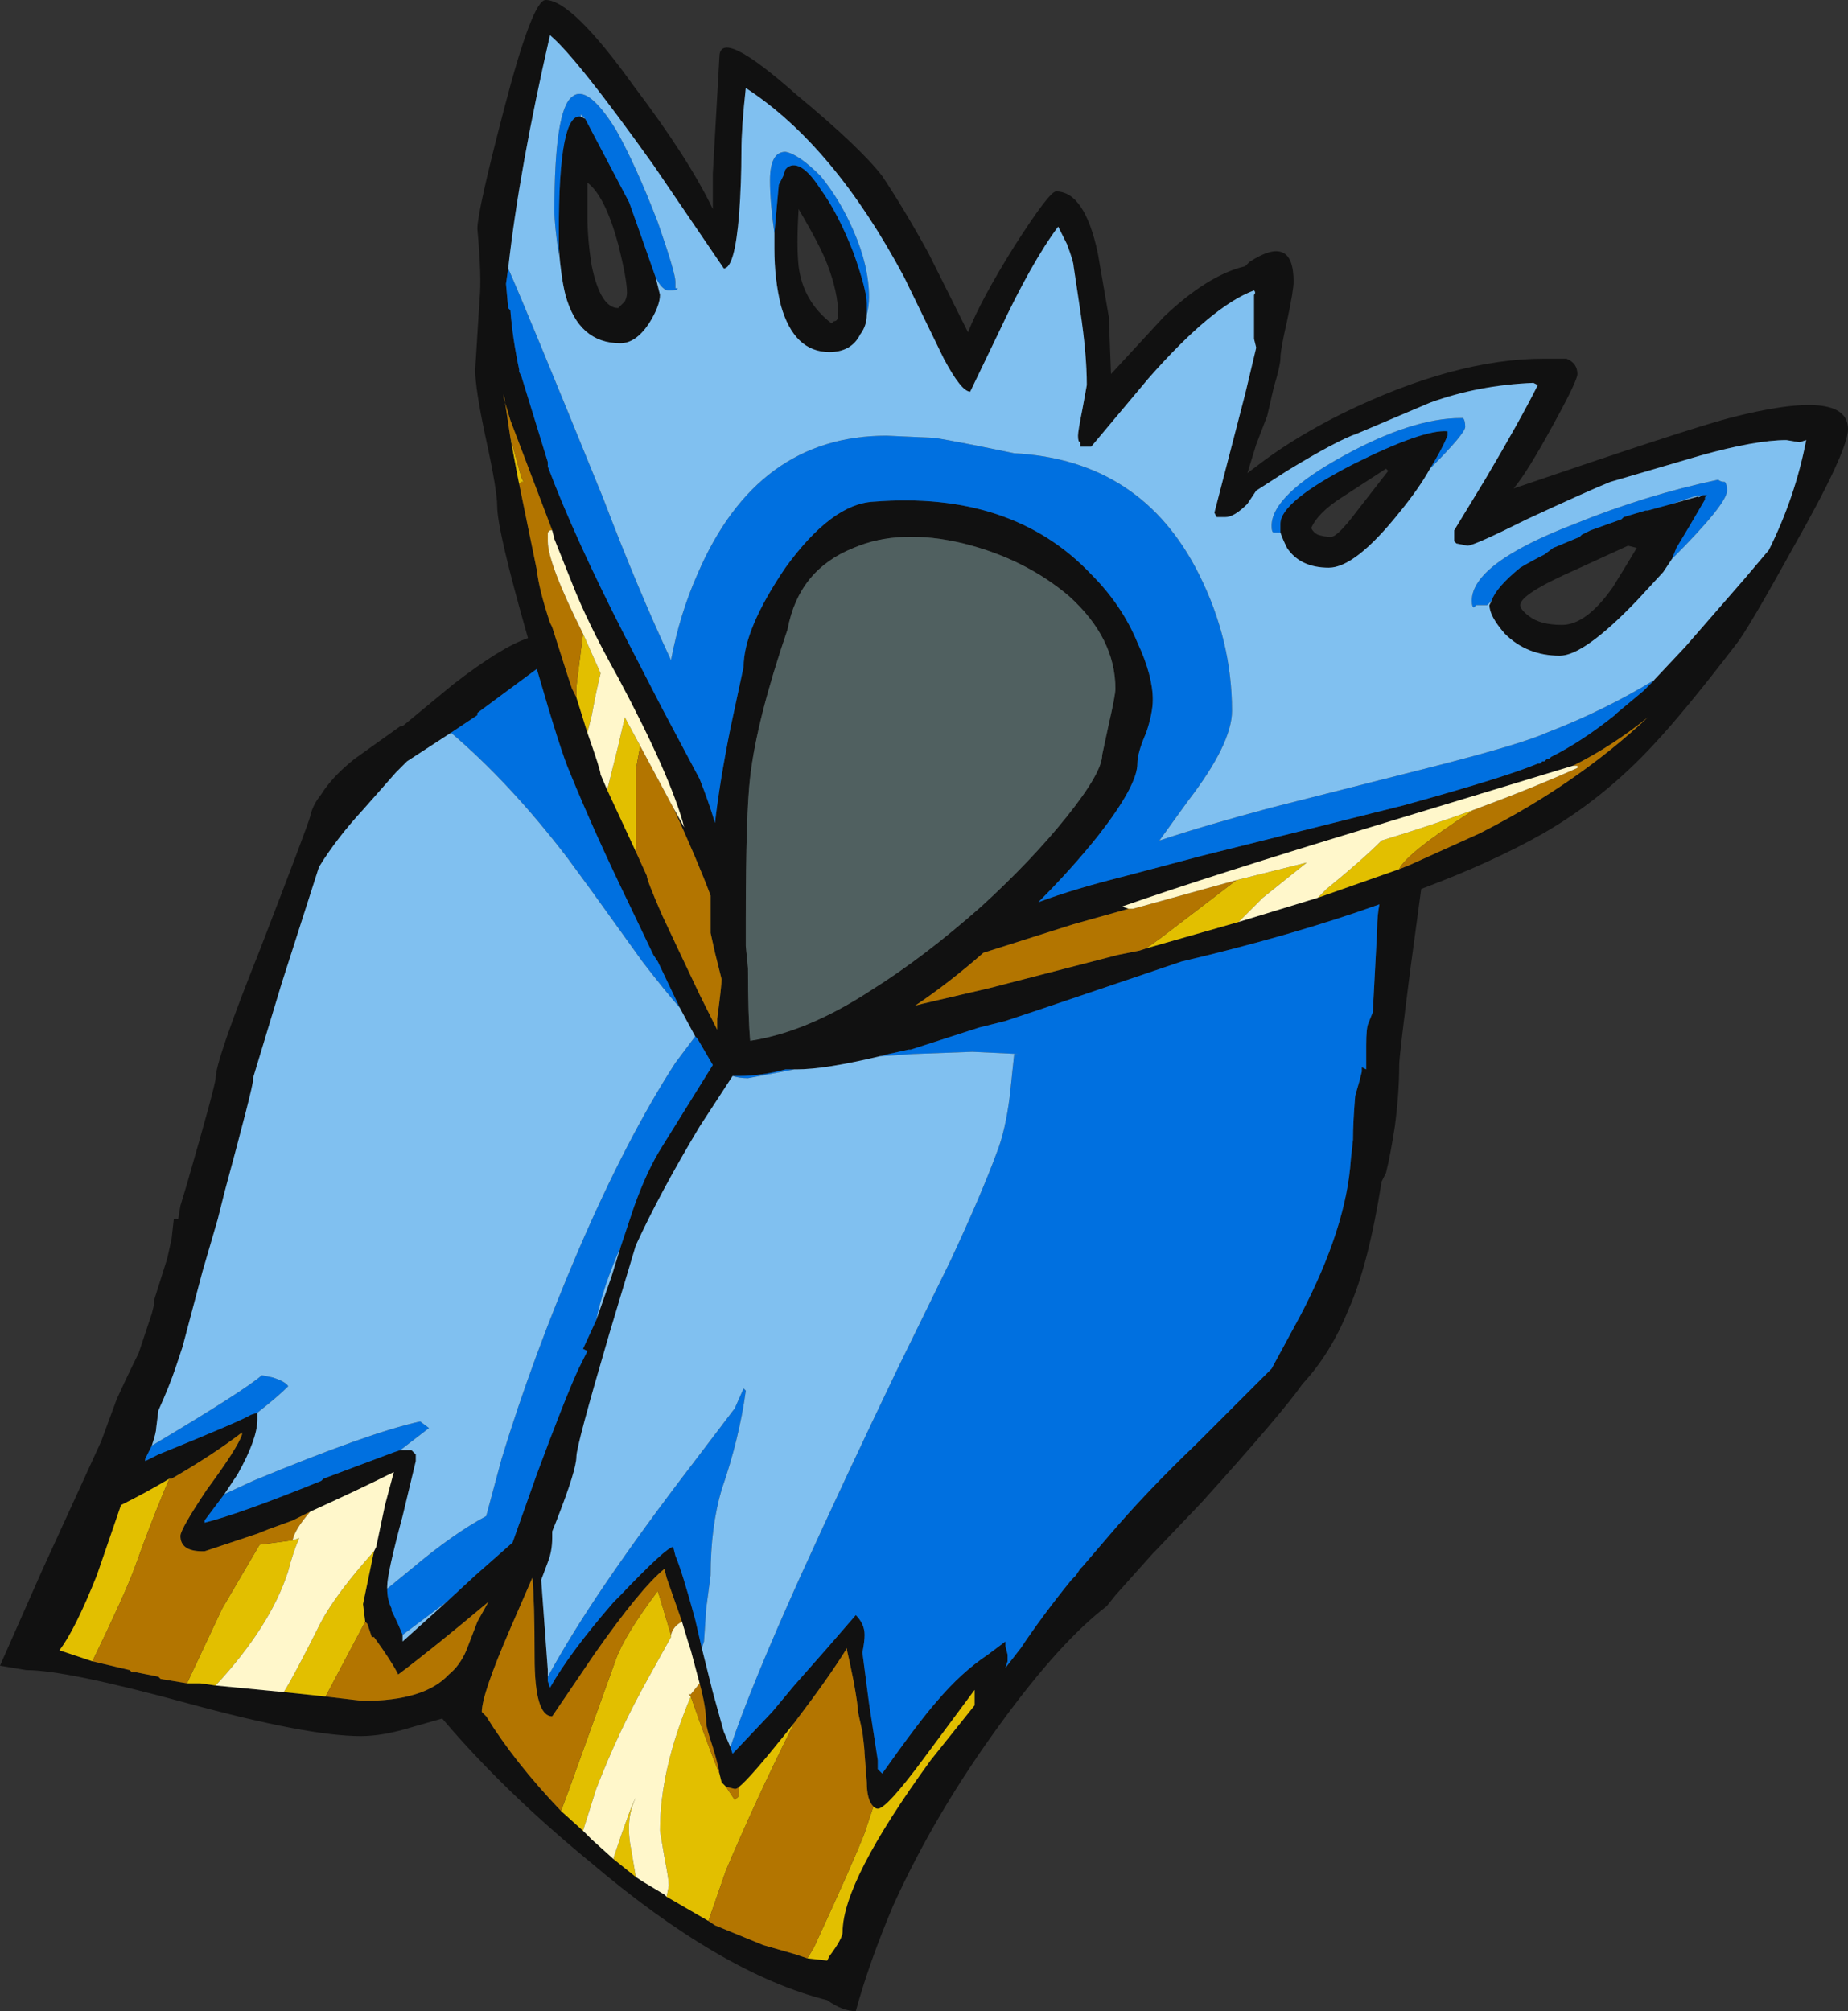 <?xml version="1.0" encoding="UTF-8" standalone="no"?>
<svg xmlns:ffdec="https://www.free-decompiler.com/flash" xmlns:xlink="http://www.w3.org/1999/xlink" ffdec:objectType="shape" height="45.7px" width="42.0px" xmlns="http://www.w3.org/2000/svg">
  <rect width="100%" height="100%" fill="#333333" stroke="none"/>
  <g transform="matrix(1.0, 0.0, 0.0, 1.0, 22.2, 24.55)">
    <path d="M13.4 -16.4 Q13.65 -16.3 13.65 -16.05 13.65 -15.9 13.1 -14.9 12.5 -13.8 12.2 -13.45 16.15 -14.8 17.1 -15.05 19.8 -15.75 19.8 -14.8 19.8 -14.3 18.55 -12.1 17.5 -10.2 17.25 -9.9 16.1 -8.4 15.4 -7.65 14.25 -6.4 12.85 -5.6 11.7 -4.95 10.1 -4.35 L9.85 -2.5 Q9.6 -0.55 9.6 -0.35 9.6 0.3 9.5 1.05 9.4 1.7 9.3 2.1 L9.2 2.3 Q8.9 4.2 8.45 5.2 8.05 6.2 7.4 6.9 6.95 7.55 5.1 9.6 L4.05 10.7 4.0 10.75 3.15 11.7 2.95 11.95 Q1.9 12.75 0.55 14.6 -0.95 16.65 -1.9 18.75 -2.45 20.05 -2.75 21.15 -3.05 21.15 -3.4 20.9 -5.8 20.3 -8.8 17.75 -10.75 16.15 -12.15 14.5 L-12.85 14.7 Q-13.5 14.9 -14.0 14.9 -15.2 14.9 -17.95 14.15 -20.7 13.4 -21.6 13.4 L-22.2 13.3 -21.25 11.15 -19.9 8.2 -19.55 7.25 Q-19.3 6.7 -19.05 6.2 L-18.75 5.3 -18.7 5.1 -18.7 5.0 -18.4 4.05 -18.3 3.6 -18.25 3.15 -18.15 3.15 -18.1 2.85 -17.95 2.35 Q-17.3 0.1 -17.3 -0.05 -17.3 -0.45 -16.3 -2.95 -15.2 -5.8 -15.15 -6.0 -15.1 -6.25 -14.9 -6.5 -14.65 -6.9 -14.15 -7.3 L-13.1 -8.05 -13.05 -8.05 -11.9 -9.0 Q-10.8 -9.85 -10.2 -10.05 -10.9 -12.5 -10.9 -13.05 -10.9 -13.4 -11.15 -14.55 -11.4 -15.7 -11.4 -16.15 L-11.3 -17.75 Q-11.25 -18.25 -11.35 -19.35 -11.35 -19.75 -10.75 -22.05 -10.1 -24.55 -9.8 -24.55 -9.2 -24.55 -7.8 -22.6 -6.55 -20.95 -6.0 -19.8 -6.0 -20.2 -6.0 -20.6 L-5.85 -23.25 Q-5.85 -23.95 -4.1 -22.4 -2.65 -21.2 -2.15 -20.55 -1.65 -19.8 -1.1 -18.8 L-0.2 -17.0 Q0.1 -17.75 0.85 -18.95 1.65 -20.2 1.8 -20.2 2.45 -20.2 2.75 -18.8 L3.0 -17.35 3.05 -16.05 4.25 -17.35 Q5.25 -18.3 6.1 -18.5 L6.2 -18.6 Q7.2 -19.25 7.2 -18.15 7.2 -17.95 7.05 -17.25 6.9 -16.6 6.9 -16.4 6.9 -16.25 6.75 -15.75 L6.6 -15.1 6.35 -14.45 6.15 -13.8 6.55 -14.1 Q7.3 -14.65 8.3 -15.15 10.85 -16.4 12.9 -16.4 L13.4 -16.4 M15.3 -9.0 L16.1 -9.85 17.45 -11.4 18.0 -12.05 Q18.6 -13.25 18.85 -14.55 L18.7 -14.5 18.4 -14.55 Q17.7 -14.55 16.45 -14.2 L14.4 -13.6 Q13.9 -13.4 12.5 -12.75 11.3 -12.15 11.15 -12.15 L10.9 -12.2 10.85 -12.25 10.85 -12.5 11.55 -13.65 Q12.35 -15.0 12.75 -15.8 L12.65 -15.85 Q11.4 -15.8 10.3 -15.4 L8.65 -14.7 Q8.2 -14.55 7.05 -13.85 L6.35 -13.4 6.15 -13.1 Q5.85 -12.8 5.65 -12.8 L5.45 -12.8 5.4 -12.9 6.1 -15.6 6.35 -16.65 6.3 -16.85 Q6.3 -17.5 6.3 -17.85 6.35 -17.9 6.3 -17.95 5.35 -17.6 3.9 -15.95 L2.6 -14.4 2.35 -14.4 2.35 -14.5 Q2.3 -14.5 2.3 -14.65 2.3 -14.75 2.4 -15.25 L2.5 -15.8 Q2.5 -16.5 2.35 -17.5 L2.2 -18.5 Q2.2 -18.6 2.05 -19.0 L1.85 -19.4 Q1.25 -18.6 0.5 -17.0 L-0.15 -15.65 Q-0.35 -15.65 -0.75 -16.4 L-1.65 -18.25 Q-3.25 -21.25 -5.25 -22.55 -5.35 -21.65 -5.35 -21.1 -5.35 -20.4 -5.4 -19.7 -5.5 -18.45 -5.75 -18.45 L-7.35 -20.8 Q-9.1 -23.25 -9.7 -23.75 -10.4 -20.7 -10.65 -18.45 L-10.7 -18.1 -10.65 -17.55 -10.6 -17.5 Q-10.55 -16.85 -10.4 -16.15 L-10.4 -16.1 -10.35 -16.0 -9.75 -14.05 -9.75 -13.95 Q-9.15 -12.35 -8.0 -10.1 L-7.15 -8.45 -6.3 -6.85 Q-6.1 -6.35 -5.95 -5.85 -5.85 -6.75 -5.6 -8.0 L-5.3 -9.4 Q-5.3 -10.25 -4.35 -11.65 -3.3 -13.1 -2.35 -13.15 0.8 -13.4 2.6 -11.5 3.3 -10.8 3.65 -9.95 4.0 -9.2 4.0 -8.65 4.0 -8.35 3.85 -7.9 3.65 -7.45 3.65 -7.2 3.65 -6.7 2.75 -5.55 2.15 -4.8 1.4 -4.05 2.2 -4.35 3.4 -4.65 L5.1 -5.1 9.7 -6.25 Q12.05 -6.9 12.75 -7.2 L12.8 -7.2 12.85 -7.25 12.9 -7.25 12.95 -7.3 13.0 -7.3 13.05 -7.35 Q13.75 -7.7 14.5 -8.3 L14.55 -8.35 15.15 -8.85 15.3 -9.0 M6.9 -12.45 Q6.9 -12.55 6.9 -12.65 6.9 -13.15 8.55 -14.0 10.15 -14.8 10.7 -14.75 L10.7 -14.65 Q10.55 -14.3 10.3 -13.9 10.05 -13.45 9.6 -12.9 8.6 -11.65 8.0 -11.65 7.35 -11.65 7.05 -12.1 6.95 -12.3 6.9 -12.45 M9.3 -13.9 L8.3 -13.25 Q7.75 -12.9 7.6 -12.55 7.65 -12.45 7.75 -12.4 7.9 -12.35 8.05 -12.35 8.2 -12.35 8.65 -12.95 L9.35 -13.85 9.3 -13.9 M15.8 -11.85 L15.6 -11.55 15.0 -10.9 Q13.8 -9.65 13.25 -9.65 12.5 -9.65 12.0 -10.15 11.65 -10.55 11.65 -10.8 L11.7 -10.9 Q11.8 -11.2 12.35 -11.65 12.6 -11.8 12.9 -11.95 L13.1 -12.1 13.7 -12.35 13.75 -12.4 13.95 -12.5 14.65 -12.75 14.7 -12.8 15.2 -12.95 15.25 -12.95 15.8 -13.1 16.5 -13.3 16.6 -13.3 16.55 -13.25 16.55 -13.2 16.2 -12.6 15.9 -12.1 15.8 -11.85 M3.15 -8.9 Q3.15 -10.05 2.1 -11.0 1.1 -11.85 -0.3 -12.2 -1.75 -12.55 -2.8 -12.1 -4.05 -11.6 -4.3 -10.25 -5.0 -8.2 -5.15 -6.9 -5.25 -6.05 -5.25 -3.7 L-5.25 -3.05 -5.2 -2.55 Q-5.2 -1.45 -5.15 -0.9 -3.85 -1.1 -2.4 -2.05 -1.2 -2.8 0.1 -3.95 1.25 -5.0 2.05 -6.0 2.85 -7.0 2.85 -7.4 L3.0 -8.1 Q3.15 -8.75 3.15 -8.9 M5.95 -3.6 L7.75 -4.15 Q8.75 -4.5 9.6 -4.8 L9.85 -4.9 11.4 -5.6 11.5 -5.65 Q13.65 -6.75 15.25 -8.25 14.45 -7.6 13.55 -7.15 L9.1 -5.8 Q5.3 -4.65 3.3 -3.95 L3.45 -3.9 2.2 -3.55 0.15 -2.9 Q-0.65 -2.2 -1.4 -1.7 L-1.2 -1.75 0.3 -2.1 3.2 -2.85 3.7 -2.95 3.85 -3.0 5.95 -3.6 M-5.6 15.15 L-5.55 15.3 -4.65 14.35 -4.15 13.75 -3.4 12.9 -2.75 12.15 Q-2.55 12.35 -2.55 12.6 -2.55 12.75 -2.6 13.0 L-2.45 14.15 -2.25 15.45 -2.25 15.65 -2.15 15.75 Q-1.3 14.55 -0.9 14.1 -0.35 13.45 0.25 13.05 L0.65 12.75 0.65 12.85 0.7 13.05 0.7 13.2 0.65 13.35 1.0 12.9 Q1.5 12.15 2.15 11.35 L2.25 11.25 2.35 11.1 2.4 11.05 3.0 10.35 Q3.85 9.35 5.0 8.25 L6.7 6.55 7.35 5.35 Q8.4 3.35 8.5 1.8 L8.55 1.35 Q8.55 0.95 8.6 0.35 L8.7 0.0 8.75 -0.2 8.75 -0.3 8.85 -0.25 8.85 -0.8 Q8.85 -1.2 8.9 -1.3 L9.0 -1.55 9.1 -3.45 Q9.1 -3.75 9.15 -4.0 7.2 -3.3 4.65 -2.7 L1.4 -1.6 0.65 -1.35 0.05 -1.2 -1.5 -0.7 -1.55 -0.7 -2.0 -0.6 -2.2 -0.55 Q-3.45 -0.25 -4.1 -0.25 L-4.15 -0.25 -4.35 -0.25 Q-4.9 -0.1 -5.4 -0.1 L-5.55 -0.1 -6.3 1.05 Q-7.2 2.55 -7.75 3.75 L-8.35 5.75 Q-9.1 8.3 -9.1 8.55 -9.1 8.85 -9.55 10.0 L-9.65 10.25 -9.65 10.4 Q-9.65 10.7 -9.75 10.95 L-9.9 11.35 -9.75 13.4 -9.75 13.55 -9.75 13.65 -9.7 13.8 Q-9.25 13.0 -8.25 11.85 L-8.1 11.7 Q-7.05 10.6 -6.9 10.6 L-6.85 10.8 Q-6.7 11.15 -6.4 12.25 L-6.25 12.9 -6.0 13.9 -5.75 14.8 -5.6 15.15 M14.8 -12.15 L13.6 -11.6 Q12.35 -11.05 12.35 -10.8 12.35 -10.7 12.55 -10.55 12.8 -10.35 13.3 -10.35 13.85 -10.35 14.45 -11.2 14.7 -11.6 15.0 -12.1 L14.8 -12.15 M-9.0 -21.9 L-8.9 -21.85 -7.9 -19.95 Q-7.65 -19.25 -7.3 -18.25 L-7.2 -17.85 Q-7.2 -17.6 -7.45 -17.2 -7.75 -16.75 -8.1 -16.75 -9.05 -16.75 -9.35 -17.85 -9.45 -18.25 -9.5 -18.9 L-9.5 -19.3 Q-9.5 -22.0 -9.0 -21.9 M-8.15 -19.0 Q-8.45 -20.1 -8.85 -20.4 L-8.85 -19.65 Q-8.85 -19.1 -8.75 -18.5 -8.55 -17.55 -8.15 -17.55 L-8.0 -17.7 Q-7.95 -17.8 -7.95 -17.9 -7.95 -18.2 -8.15 -19.0 M-9.65 -12.5 L-10.6 -15.0 -10.75 -15.5 -10.75 -15.6 -10.6 -14.6 -10.45 -13.8 -10.4 -13.55 -10.0 -11.6 Q-9.95 -11.15 -9.7 -10.4 L-9.65 -10.3 -9.3 -9.2 -9.2 -8.9 -9.1 -8.7 -8.85 -7.9 Q-8.55 -7.05 -8.55 -6.95 L-8.4 -6.6 -7.75 -5.2 -7.5 -4.65 Q-7.5 -4.55 -7.15 -3.75 L-6.75 -2.9 -6.3 -1.95 -5.9 -1.15 -5.9 -1.4 Q-5.8 -2.15 -5.8 -2.3 L-5.95 -2.9 -6.05 -3.35 -6.05 -4.2 Q-6.35 -5.0 -6.9 -6.2 L-6.65 -5.75 Q-6.95 -6.9 -8.15 -9.15 -8.85 -10.4 -9.2 -11.3 L-9.6 -12.3 -9.65 -12.5 M-2.5 -17.4 Q-2.5 -17.15 -2.65 -16.95 -2.85 -16.55 -3.35 -16.55 -4.15 -16.55 -4.45 -17.6 -4.6 -18.2 -4.6 -18.9 L-4.6 -19.25 -4.5 -20.35 -4.4 -20.55 -4.35 -20.7 -4.3 -20.75 Q-4.0 -20.95 -3.55 -20.25 -3.15 -19.7 -2.8 -18.8 -2.5 -17.95 -2.5 -17.65 L-2.5 -17.4 M-4.05 -19.8 Q-4.1 -18.95 -4.05 -18.5 -3.95 -17.7 -3.3 -17.2 L-3.25 -17.25 Q-3.15 -17.25 -3.15 -17.4 -3.15 -17.9 -3.4 -18.55 -3.55 -18.95 -4.05 -19.8 M-11.95 -7.9 L-12.95 -7.25 -13.2 -7.0 -13.95 -6.15 Q-14.55 -5.5 -14.95 -4.85 L-15.8 -2.2 -16.45 -0.05 -16.45 0.0 Q-16.45 0.15 -17.1 2.55 L-17.25 3.15 -17.6 4.35 -18.05 6.05 -18.2 6.5 Q-18.35 6.95 -18.6 7.5 L-18.65 7.9 Q-18.65 8.0 -18.75 8.3 L-18.9 8.6 -18.9 8.65 -18.6 8.5 Q-16.75 7.75 -16.5 7.6 L-16.35 7.55 Q-16.35 7.6 -16.35 7.7 -16.35 8.15 -16.8 8.95 L-17.1 9.4 -17.55 10.0 -17.55 10.05 Q-16.75 9.85 -14.9 9.1 L-14.85 9.05 -13.25 8.45 -13.1 8.4 -12.85 8.4 -12.75 8.5 -12.75 8.65 -13.05 9.9 Q-13.4 11.2 -13.4 11.5 L-13.4 11.55 Q-13.4 11.8 -13.3 12.0 L-13.3 12.05 Q-13.15 12.35 -13.05 12.6 L-13.05 12.75 -12.05 11.85 -11.4 11.25 -10.55 10.5 -10.0 8.95 Q-9.35 7.2 -9.05 6.55 L-8.85 6.15 -8.95 6.1 -8.65 5.45 -8.3 4.45 -8.1 3.8 -7.8 2.9 Q-7.5 2.05 -7.15 1.5 L-6.0 -0.35 -6.35 -0.95 -6.4 -1.0 -6.75 -1.65 -7.25 -2.7 -7.35 -2.85 -7.9 -4.0 Q-8.7 -5.65 -9.25 -7.0 -9.45 -7.45 -10.0 -9.35 L-11.35 -8.35 -11.35 -8.3 -11.95 -7.9 M-14.8 14.0 L-13.95 14.1 Q-12.55 14.1 -12.0 13.5 -11.75 13.3 -11.6 12.95 L-11.35 12.3 -11.1 11.85 Q-12.35 12.9 -13.15 13.5 -13.3 13.2 -13.7 12.65 L-13.75 12.65 -13.85 12.35 -13.9 12.3 -13.95 11.9 -13.7 10.7 -13.65 10.6 -13.45 9.65 -13.25 8.9 Q-14.05 9.3 -15.15 9.8 L-15.55 10.0 -16.1 10.2 -16.35 10.3 -17.55 10.7 -17.6 10.7 Q-18.1 10.7 -18.1 10.35 -18.1 10.2 -17.5 9.3 -16.8 8.35 -16.7 8.05 L-16.7 8.0 Q-17.35 8.5 -18.3 9.05 L-18.35 9.05 Q-18.85 9.35 -19.45 9.65 L-20.0 11.25 Q-20.5 12.5 -20.85 12.95 L-20.1 13.2 -19.25 13.4 -19.2 13.45 -19.1 13.45 -18.6 13.55 -18.55 13.6 -17.95 13.7 -17.65 13.7 -17.3 13.75 -15.75 13.9 -14.8 14.0 M-6.7 12.3 L-7.05 11.3 -7.1 11.1 Q-7.65 11.55 -8.7 13.05 L-9.65 14.45 Q-10.05 14.45 -10.05 13.1 -10.05 11.85 -10.1 11.3 L-10.6 12.45 Q-11.25 13.95 -11.25 14.35 L-11.15 14.45 Q-10.5 15.5 -9.45 16.6 L-8.95 17.05 -8.75 17.25 -8.25 17.7 -7.75 18.1 -7.6 18.2 -7.1 18.5 -7.05 18.55 -6.1 19.1 -5.95 19.2 -4.85 19.65 -4.15 19.85 -3.85 19.95 -3.4 20.0 -3.35 19.9 Q-3.05 19.5 -3.05 19.35 -3.05 18.2 -1.05 15.45 L-0.05 14.2 -0.05 13.85 Q-0.2 14.05 -1.2 15.4 -2.05 16.55 -2.25 16.55 -2.3 16.55 -2.35 16.5 -2.5 16.35 -2.5 15.95 L-2.55 15.3 Q-2.55 15.2 -2.6 14.8 L-2.7 14.35 Q-2.7 14.2 -2.8 13.65 -2.9 13.15 -2.95 12.95 L-2.95 12.9 Q-3.35 13.55 -4.15 14.6 L-4.35 14.85 Q-5.15 15.85 -5.4 16.05 -5.45 16.1 -5.5 16.1 L-5.7 16.05 -5.8 15.95 -5.85 15.75 Q-5.85 15.65 -6.0 15.15 -6.15 14.7 -6.15 14.6 -6.15 14.25 -6.3 13.7 L-6.5 12.95 -6.55 12.8 -6.7 12.3" fill="#111111" fill-rule="evenodd" stroke="none"/>
    <path d="M-10.65 -18.45 Q-10.25 -17.55 -8.5 -13.25 -7.7 -11.15 -6.95 -9.55 -6.75 -10.6 -6.35 -11.5 -5.0 -14.65 -2.05 -14.65 L-0.95 -14.6 Q-0.35 -14.5 0.85 -14.25 3.75 -14.1 5.05 -11.5 5.8 -10.0 5.8 -8.4 5.8 -7.65 4.8 -6.35 L4.15 -5.45 Q5.2 -5.8 6.7 -6.2 L10.45 -7.15 Q12.4 -7.65 12.95 -7.9 14.25 -8.4 15.4 -9.1 L15.3 -9.0 15.15 -8.85 14.55 -8.35 14.5 -8.3 Q13.75 -7.7 13.05 -7.35 L13.0 -7.3 12.95 -7.3 12.9 -7.25 12.85 -7.25 12.8 -7.2 12.75 -7.2 Q12.05 -6.9 9.7 -6.25 L5.1 -5.1 3.4 -4.65 Q2.2 -4.35 1.4 -4.05 2.15 -4.8 2.75 -5.55 3.65 -6.7 3.65 -7.2 3.65 -7.45 3.85 -7.9 4.0 -8.35 4.0 -8.65 4.0 -9.2 3.65 -9.95 3.3 -10.8 2.6 -11.5 0.8 -13.4 -2.35 -13.15 -3.3 -13.1 -4.35 -11.65 -5.3 -10.25 -5.3 -9.4 L-5.6 -8.0 Q-5.85 -6.75 -5.95 -5.85 -6.1 -6.35 -6.3 -6.85 L-7.15 -8.45 -8.0 -10.1 Q-9.15 -12.35 -9.75 -13.95 L-9.75 -14.05 -10.35 -16.0 -10.4 -16.1 -10.4 -16.15 Q-10.55 -16.85 -10.6 -17.5 L-10.65 -17.55 -10.7 -18.1 -10.65 -18.45 M6.9 -12.45 L6.75 -12.45 Q6.7 -12.45 6.7 -12.6 6.7 -13.3 8.35 -14.2 9.9 -15.05 11.0 -15.05 L11.05 -15.05 Q11.1 -15.0 11.1 -14.85 11.1 -14.7 10.3 -13.9 10.55 -14.3 10.7 -14.65 L10.7 -14.75 Q10.15 -14.8 8.55 -14.0 6.9 -13.15 6.9 -12.65 6.9 -12.55 6.9 -12.45 M11.7 -10.9 L11.6 -10.8 11.35 -10.8 11.3 -10.75 Q11.25 -10.75 11.25 -10.9 11.25 -11.75 13.6 -12.65 15.2 -13.3 16.85 -13.65 16.9 -13.6 17.0 -13.6 17.05 -13.55 17.05 -13.4 17.05 -13.1 15.8 -11.85 L15.9 -12.1 16.2 -12.6 16.55 -13.2 16.55 -13.25 16.6 -13.3 16.5 -13.3 16.4 -13.25 16.4 -13.3 15.8 -13.1 15.25 -12.95 15.2 -12.95 14.7 -12.8 14.65 -12.75 13.95 -12.5 13.75 -12.4 13.7 -12.35 13.1 -12.1 12.9 -11.95 Q12.6 -11.8 12.35 -11.65 11.8 -11.2 11.7 -10.9 M-5.6 15.15 Q-5.15 13.8 -4.0 11.25 -3.0 9.05 -1.8 6.55 L-0.6 4.1 Q0.1 2.6 0.45 1.65 0.65 1.15 0.75 0.35 L0.85 -0.6 0.95 -0.6 -0.1 -0.65 -1.45 -0.6 -2.2 -0.55 -2.0 -0.6 -1.55 -0.7 -1.5 -0.7 0.05 -1.2 0.65 -1.35 1.4 -1.6 4.65 -2.7 Q7.2 -3.3 9.15 -4.0 9.1 -3.75 9.1 -3.45 L9.0 -1.55 8.9 -1.3 Q8.85 -1.2 8.85 -0.8 L8.85 -0.25 8.75 -0.3 8.75 -0.2 8.7 0.0 8.6 0.35 Q8.55 0.95 8.55 1.35 L8.5 1.8 Q8.4 3.35 7.35 5.35 L6.7 6.55 5.0 8.25 Q3.85 9.35 3.0 10.35 L2.4 11.05 2.35 11.1 2.25 11.25 2.15 11.35 Q1.5 12.15 1.0 12.9 L0.65 13.35 0.7 13.2 0.7 13.05 0.65 12.85 0.65 12.75 0.25 13.05 Q-0.35 13.45 -0.9 14.1 -1.3 14.55 -2.15 15.75 L-2.25 15.65 -2.25 15.45 -2.45 14.15 -2.6 13.0 Q-2.55 12.75 -2.55 12.6 -2.55 12.35 -2.75 12.15 L-3.4 12.9 -4.15 13.75 -4.65 14.35 -5.55 15.3 -5.6 15.15 M-4.15 -0.25 L-5.2 -0.05 Q-5.4 -0.05 -5.55 -0.1 L-5.4 -0.1 Q-4.9 -0.1 -4.35 -0.25 L-4.15 -0.25 M-9.75 13.55 Q-9.2 12.55 -8.45 11.45 -7.6 10.2 -6.45 8.7 L-5.5 7.45 -5.3 7.0 -5.25 7.05 Q-5.4 8.15 -5.8 9.3 -6.05 10.15 -6.05 11.25 L-6.15 12.0 -6.2 12.75 -6.25 12.9 -6.4 12.25 Q-6.7 11.15 -6.85 10.8 L-6.9 10.6 Q-7.05 10.6 -8.1 11.7 L-8.25 11.85 Q-9.25 13.0 -9.7 13.8 L-9.75 13.65 -9.75 13.55 M-8.9 -21.85 L-9.0 -21.95 -9.0 -21.9 Q-9.5 -22.0 -9.5 -19.3 L-9.5 -18.9 -9.5 -18.75 Q-9.6 -19.45 -9.6 -19.75 -9.6 -22.05 -9.2 -22.35 -8.85 -22.65 -8.2 -21.6 -7.75 -20.8 -7.25 -19.5 -6.85 -18.35 -6.85 -18.15 L-6.85 -18.0 -6.8 -18.0 Q-6.8 -17.95 -7.0 -17.95 -7.15 -17.95 -7.3 -18.25 -7.65 -19.25 -7.9 -19.95 L-8.9 -21.85 M-4.6 -19.25 Q-4.7 -19.95 -4.7 -20.45 -4.7 -21.1 -4.35 -21.1 -4.05 -21.05 -3.55 -20.55 -3.1 -20.0 -2.8 -19.3 -2.45 -18.5 -2.45 -17.8 -2.45 -17.6 -2.5 -17.4 L-2.5 -17.65 Q-2.5 -17.95 -2.8 -18.8 -3.15 -19.7 -3.55 -20.25 -4.0 -20.95 -4.3 -20.75 L-4.35 -20.7 -4.4 -20.55 -4.5 -20.35 -4.6 -19.25 M-18.75 8.3 Q-16.65 7.05 -16.25 6.7 L-16.0 6.75 Q-15.7 6.85 -15.65 6.95 -15.9 7.2 -16.35 7.55 L-16.5 7.6 Q-16.75 7.75 -18.6 8.5 L-18.9 8.65 -18.9 8.6 -18.75 8.3 M-17.1 9.4 L-16.45 9.1 Q-13.8 8.0 -12.65 7.75 L-12.45 7.9 -13.1 8.4 -13.25 8.45 -14.85 9.05 -14.9 9.1 Q-16.75 9.85 -17.55 10.05 L-17.55 10.0 -17.1 9.4 M-13.4 11.55 L-12.85 11.1 Q-11.9 10.3 -11.15 9.9 L-10.8 8.6 Q-10.1 6.3 -9.05 3.85 -7.95 1.3 -6.85 -0.4 L-6.4 -1.0 -6.35 -0.95 -6.0 -0.35 -7.15 1.5 Q-7.5 2.05 -7.8 2.9 L-8.1 3.8 Q-8.5 4.7 -8.65 5.45 L-8.95 6.1 -8.85 6.15 -9.05 6.55 Q-9.35 7.2 -10.0 8.95 L-10.55 10.5 -11.4 11.25 -12.05 11.85 -13.05 12.6 Q-13.15 12.35 -13.3 12.05 L-13.3 12.0 Q-13.4 11.8 -13.4 11.55 M-6.75 -1.65 Q-7.1 -2.05 -7.6 -2.7 L-8.75 -4.3 -9.3 -5.05 Q-10.6 -6.75 -11.95 -7.9 L-11.35 -8.3 -11.35 -8.35 -10.0 -9.35 Q-9.45 -7.45 -9.25 -7.0 -8.7 -5.65 -7.9 -4.0 L-7.35 -2.85 -7.25 -2.7 -6.75 -1.65" fill="#0070e0" fill-rule="evenodd" stroke="none"/>
    <path d="M-10.65 -18.45 Q-10.4 -20.7 -9.7 -23.75 -9.1 -23.25 -7.35 -20.8 L-5.75 -18.45 Q-5.5 -18.45 -5.4 -19.7 -5.35 -20.4 -5.35 -21.1 -5.35 -21.65 -5.25 -22.55 -3.25 -21.25 -1.65 -18.25 L-0.75 -16.4 Q-0.35 -15.65 -0.15 -15.65 L0.5 -17.0 Q1.25 -18.6 1.85 -19.4 L2.05 -19.0 Q2.2 -18.6 2.2 -18.5 L2.35 -17.5 Q2.5 -16.5 2.5 -15.8 L2.4 -15.25 Q2.3 -14.75 2.3 -14.65 2.3 -14.5 2.35 -14.5 L2.35 -14.4 2.6 -14.4 3.9 -15.95 Q5.35 -17.6 6.3 -17.95 6.35 -17.9 6.3 -17.85 6.3 -17.5 6.3 -16.85 L6.35 -16.65 6.1 -15.6 5.4 -12.9 5.45 -12.8 5.65 -12.8 Q5.85 -12.8 6.15 -13.1 L6.35 -13.4 7.05 -13.85 Q8.2 -14.55 8.65 -14.7 L10.3 -15.4 Q11.4 -15.8 12.65 -15.85 L12.75 -15.8 Q12.35 -15.0 11.55 -13.65 L10.85 -12.5 10.85 -12.25 10.9 -12.2 11.15 -12.15 Q11.3 -12.15 12.5 -12.75 13.9 -13.4 14.4 -13.6 L16.45 -14.2 Q17.7 -14.55 18.4 -14.55 L18.7 -14.5 18.85 -14.55 Q18.6 -13.25 18.0 -12.05 L17.45 -11.4 16.1 -9.85 15.3 -9.0 15.4 -9.1 Q14.25 -8.4 12.95 -7.9 12.4 -7.65 10.45 -7.15 L6.7 -6.2 Q5.2 -5.8 4.15 -5.45 L4.8 -6.35 Q5.8 -7.65 5.8 -8.4 5.8 -10.0 5.05 -11.5 3.75 -14.1 0.85 -14.25 -0.35 -14.5 -0.95 -14.6 L-2.05 -14.65 Q-5.0 -14.65 -6.35 -11.5 -6.75 -10.6 -6.95 -9.55 -7.7 -11.15 -8.5 -13.25 -10.25 -17.55 -10.65 -18.45 M10.3 -13.9 Q11.1 -14.7 11.1 -14.85 11.1 -15.0 11.05 -15.05 L11.0 -15.05 Q9.9 -15.05 8.35 -14.2 6.7 -13.3 6.7 -12.6 6.7 -12.45 6.75 -12.45 L6.9 -12.45 Q6.95 -12.3 7.05 -12.1 7.35 -11.65 8.0 -11.65 8.6 -11.65 9.6 -12.9 10.05 -13.45 10.3 -13.9 M15.8 -11.85 Q17.05 -13.1 17.05 -13.4 17.05 -13.55 17.0 -13.6 16.9 -13.6 16.85 -13.65 15.2 -13.3 13.6 -12.65 11.25 -11.75 11.25 -10.9 11.25 -10.75 11.3 -10.75 L11.35 -10.8 11.6 -10.8 11.7 -10.9 11.65 -10.8 Q11.65 -10.55 12.0 -10.15 12.5 -9.65 13.25 -9.65 13.8 -9.65 15.0 -10.9 L15.6 -11.55 15.8 -11.85 M15.8 -13.1 L16.4 -13.3 16.4 -13.25 16.5 -13.3 15.8 -13.1 M-2.2 -0.55 L-1.45 -0.6 -0.1 -0.65 0.95 -0.6 0.85 -0.6 0.75 0.35 Q0.65 1.15 0.45 1.65 0.1 2.6 -0.6 4.1 L-1.8 6.55 Q-3.0 9.05 -4.0 11.25 -5.15 13.8 -5.6 15.15 L-5.75 14.8 -6.0 13.9 -6.25 12.9 -6.2 12.75 -6.15 12.0 -6.05 11.25 Q-6.05 10.15 -5.8 9.3 -5.4 8.15 -5.25 7.05 L-5.3 7.0 -5.5 7.45 -6.45 8.7 Q-7.6 10.2 -8.45 11.45 -9.2 12.55 -9.75 13.55 L-9.75 13.4 -9.9 11.35 -9.75 10.95 Q-9.65 10.7 -9.65 10.4 L-9.65 10.25 -9.55 10.0 Q-9.1 8.85 -9.1 8.55 -9.1 8.3 -8.35 5.75 L-7.75 3.75 Q-7.2 2.55 -6.3 1.05 L-5.55 -0.1 Q-5.4 -0.05 -5.2 -0.05 L-4.15 -0.25 -4.1 -0.25 Q-3.45 -0.25 -2.2 -0.55 M-8.9 -21.85 L-9.0 -21.9 -9.0 -21.95 -8.9 -21.85 M-9.5 -18.9 Q-9.45 -18.25 -9.35 -17.85 -9.05 -16.75 -8.1 -16.75 -7.75 -16.75 -7.45 -17.2 -7.2 -17.6 -7.2 -17.85 L-7.3 -18.25 Q-7.15 -17.95 -7.0 -17.95 -6.8 -17.95 -6.8 -18.0 L-6.85 -18.0 -6.85 -18.15 Q-6.85 -18.35 -7.25 -19.5 -7.75 -20.8 -8.2 -21.6 -8.85 -22.65 -9.2 -22.35 -9.6 -22.05 -9.6 -19.75 -9.6 -19.45 -9.5 -18.75 L-9.5 -18.9 M-2.5 -17.4 Q-2.45 -17.6 -2.45 -17.8 -2.45 -18.5 -2.8 -19.3 -3.1 -20.0 -3.55 -20.55 -4.05 -21.05 -4.35 -21.1 -4.7 -21.1 -4.7 -20.45 -4.7 -19.95 -4.6 -19.25 L-4.6 -18.9 Q-4.6 -18.2 -4.45 -17.6 -4.15 -16.55 -3.35 -16.55 -2.85 -16.55 -2.65 -16.95 -2.5 -17.15 -2.5 -17.4 M-18.75 8.3 Q-18.65 8.0 -18.65 7.9 L-18.6 7.5 Q-18.35 6.95 -18.2 6.5 L-18.05 6.05 -17.6 4.35 -17.25 3.15 -17.1 2.55 Q-16.45 0.15 -16.45 0.0 L-16.45 -0.05 -15.8 -2.2 -14.95 -4.85 Q-14.55 -5.5 -13.95 -6.15 L-13.2 -7.0 -12.95 -7.25 -11.95 -7.9 Q-10.6 -6.75 -9.3 -5.05 L-8.75 -4.3 -7.6 -2.7 Q-7.1 -2.05 -6.75 -1.65 L-6.4 -1.0 -6.85 -0.4 Q-7.95 1.3 -9.05 3.85 -10.1 6.3 -10.8 8.6 L-11.15 9.9 Q-11.9 10.3 -12.85 11.1 L-13.4 11.55 -13.4 11.5 Q-13.4 11.2 -13.05 9.9 L-12.75 8.65 -12.75 8.5 -12.85 8.4 -13.1 8.4 -12.45 7.9 -12.65 7.75 Q-13.8 8.0 -16.45 9.1 L-17.1 9.4 -16.8 8.95 Q-16.35 8.15 -16.35 7.7 -16.35 7.6 -16.35 7.55 -15.9 7.2 -15.65 6.95 -15.7 6.85 -16.0 6.75 L-16.25 6.7 Q-16.65 7.05 -18.75 8.3 M-8.65 5.45 Q-8.5 4.7 -8.1 3.8 L-8.3 4.45 -8.65 5.45 M-13.05 12.6 L-12.05 11.85 -13.05 12.75 -13.05 12.6" fill="#80c0f0" fill-rule="evenodd" stroke="none"/>
    <path d="M5.9 -4.55 L7.5 -4.95 6.5 -4.15 5.95 -3.6 3.85 -3.0 4.2 -3.25 5.9 -4.55 M7.75 -4.15 L7.95 -4.35 Q8.75 -5.0 9.2 -5.45 10.35 -5.8 11.3 -6.15 9.75 -5.15 9.6 -4.8 8.75 -4.5 7.75 -4.15 M-10.6 -14.6 L-10.35 -13.7 -10.3 -13.6 -10.35 -13.6 -10.4 -13.55 -10.45 -13.8 -10.6 -14.6 M-9.1 -8.7 L-9.1 -8.95 -8.95 -10.15 -8.55 -9.25 Q-8.65 -8.85 -8.75 -8.3 L-8.85 -7.9 -9.1 -8.7 M-7.75 -5.2 L-8.4 -6.6 -8.15 -7.6 -8.0 -8.25 -7.65 -7.6 -7.75 -7.05 Q-7.75 -6.75 -7.75 -5.2 M-13.9 12.3 L-14.8 14.0 -15.75 13.9 Q-15.5 13.5 -14.9 12.3 -14.55 11.65 -13.7 10.7 L-13.95 11.9 -13.9 12.3 M-17.3 13.75 L-17.65 13.7 -17.95 13.7 -17.15 12.0 -16.3 10.55 -15.55 10.45 -15.4 10.4 Q-15.55 10.75 -15.65 11.15 -16.05 12.4 -17.3 13.75 M-20.1 13.2 L-20.85 12.95 Q-20.5 12.5 -20.0 11.25 L-19.45 9.65 Q-18.85 9.35 -18.35 9.05 -18.7 9.85 -19.15 11.1 -19.35 11.65 -20.1 13.2 M-9.45 16.6 L-9.3 16.2 -8.2 13.15 Q-8.0 12.6 -7.25 11.6 L-6.95 12.6 -6.95 12.65 -7.45 13.55 Q-8.15 14.8 -8.65 16.1 L-8.95 17.05 -9.45 16.6 M-5.85 15.75 L-5.8 15.95 -5.7 16.05 -5.5 16.35 -5.45 16.3 Q-5.4 16.3 -5.4 16.05 -5.15 15.85 -4.35 14.85 L-4.15 14.6 Q-5.0 16.3 -5.7 17.95 L-6.1 19.1 -7.05 18.55 -7.0 18.3 Q-7.0 18.15 -7.1 17.65 L-7.2 17.05 Q-7.2 15.65 -6.5 14.0 -6.1 15.15 -5.85 15.75 M-2.35 16.5 Q-2.3 16.55 -2.25 16.55 -2.05 16.55 -1.2 15.4 -0.2 14.05 -0.05 13.85 L-0.05 14.2 -1.05 15.45 Q-3.05 18.2 -3.05 19.35 -3.05 19.5 -3.35 19.9 L-3.4 20.0 -3.85 19.95 -3.7 19.7 Q-2.8 17.75 -2.55 17.1 L-2.35 16.5 M-7.75 18.1 L-8.25 17.7 -8.25 17.65 Q-7.85 16.45 -7.75 16.3 -8.0 16.8 -7.85 17.5 L-7.75 18.1" fill="#e2bf00" fill-rule="evenodd" stroke="none"/>
    <path d="M3.45 -3.9 L3.55 -3.9 5.9 -4.55 4.2 -3.25 3.85 -3.0 3.7 -2.95 3.2 -2.85 0.3 -2.1 -1.2 -1.75 -1.4 -1.7 Q-0.65 -2.2 0.15 -2.9 L2.2 -3.55 3.45 -3.9 M11.3 -6.15 Q12.65 -6.65 13.65 -7.1 L13.65 -7.15 13.55 -7.15 Q14.45 -7.6 15.25 -8.25 13.65 -6.75 11.5 -5.65 L11.4 -5.6 9.85 -4.9 9.6 -4.8 Q9.75 -5.15 11.3 -6.15 M-10.6 -14.6 L-10.75 -15.6 -10.75 -15.5 -10.6 -15.0 -9.65 -12.5 -9.7 -12.5 -9.75 -12.45 -9.75 -12.25 Q-9.75 -11.75 -8.95 -10.15 L-9.1 -8.95 -9.1 -8.7 -9.2 -8.9 -9.3 -9.2 -9.65 -10.3 -9.7 -10.4 Q-9.95 -11.15 -10.0 -11.6 L-10.4 -13.55 -10.35 -13.6 -10.3 -13.6 -10.35 -13.7 -10.6 -14.6 M-6.9 -6.2 Q-6.35 -5.0 -6.05 -4.2 L-6.05 -3.35 -5.95 -2.9 -5.8 -2.3 Q-5.8 -2.15 -5.9 -1.4 L-5.9 -1.15 -6.3 -1.95 -6.75 -2.9 -7.15 -3.75 Q-7.5 -4.55 -7.5 -4.65 L-7.75 -5.2 Q-7.75 -6.75 -7.75 -7.05 L-7.65 -7.6 -6.9 -6.2 M-13.9 12.3 L-13.85 12.35 -13.75 12.65 -13.7 12.65 Q-13.3 13.2 -13.15 13.5 -12.35 12.9 -11.1 11.85 L-11.35 12.3 -11.6 12.95 Q-11.75 13.3 -12.0 13.5 -12.55 14.1 -13.95 14.1 L-14.8 14.0 -13.9 12.3 M-17.95 13.7 L-18.55 13.6 -18.6 13.55 -19.1 13.45 -19.2 13.45 -19.25 13.4 -20.1 13.2 Q-19.35 11.65 -19.15 11.1 -18.7 9.85 -18.35 9.05 L-18.3 9.05 Q-17.35 8.5 -16.7 8.0 L-16.7 8.05 Q-16.8 8.35 -17.5 9.3 -18.1 10.2 -18.1 10.35 -18.1 10.7 -17.6 10.7 L-17.55 10.7 -16.35 10.3 -16.1 10.2 -15.55 10.0 -15.15 9.8 Q-15.5 10.2 -15.55 10.45 L-16.3 10.55 -17.15 12.0 -17.95 13.7 M-9.45 16.6 Q-10.5 15.5 -11.15 14.45 L-11.25 14.35 Q-11.25 13.95 -10.6 12.45 L-10.1 11.3 Q-10.05 11.85 -10.05 13.1 -10.05 14.45 -9.65 14.45 L-8.7 13.05 Q-7.65 11.55 -7.1 11.1 L-7.05 11.3 -6.7 12.3 Q-6.9 12.4 -6.95 12.6 L-7.25 11.6 Q-8.0 12.6 -8.2 13.15 L-9.3 16.2 -9.45 16.6 M-6.3 13.7 Q-6.15 14.25 -6.15 14.6 -6.15 14.7 -6.0 15.15 -5.85 15.65 -5.85 15.75 -6.1 15.15 -6.5 14.0 L-6.55 13.95 -6.5 13.95 -6.3 13.7 M-5.7 16.05 L-5.5 16.1 Q-5.45 16.1 -5.4 16.05 -5.4 16.3 -5.45 16.3 L-5.5 16.35 -5.7 16.05 M-4.15 14.6 Q-3.35 13.55 -2.95 12.9 L-2.95 12.95 Q-2.9 13.15 -2.8 13.65 -2.7 14.2 -2.7 14.35 L-2.6 14.8 Q-2.55 15.2 -2.55 15.3 L-2.5 15.95 Q-2.5 16.35 -2.35 16.5 L-2.55 17.1 Q-2.8 17.75 -3.7 19.7 L-3.85 19.95 -4.15 19.85 -4.85 19.65 -5.95 19.2 -6.1 19.1 -5.7 17.95 Q-5.0 16.3 -4.15 14.6" fill="#b37500" fill-rule="evenodd" stroke="none"/>
    <path d="M5.9 -4.55 L3.55 -3.9 3.45 -3.9 3.3 -3.95 Q5.3 -4.65 9.1 -5.8 L13.55 -7.15 13.65 -7.15 13.65 -7.1 Q12.65 -6.65 11.3 -6.15 10.35 -5.8 9.2 -5.45 8.75 -5.0 7.95 -4.35 L7.75 -4.15 5.95 -3.6 6.5 -4.15 7.5 -4.95 5.9 -4.55 M-8.95 -10.15 Q-9.75 -11.75 -9.75 -12.25 L-9.75 -12.45 -9.7 -12.5 -9.65 -12.5 -9.6 -12.3 -9.2 -11.3 Q-8.85 -10.4 -8.15 -9.15 -6.95 -6.9 -6.65 -5.75 L-6.9 -6.2 -7.65 -7.6 -8.0 -8.25 -8.15 -7.6 -8.4 -6.6 -8.55 -6.95 Q-8.55 -7.05 -8.85 -7.9 L-8.75 -8.3 Q-8.65 -8.85 -8.55 -9.25 L-8.95 -10.15 M-15.75 13.9 L-17.3 13.75 Q-16.05 12.4 -15.65 11.15 -15.55 10.75 -15.4 10.4 L-15.55 10.45 Q-15.5 10.2 -15.15 9.8 -14.05 9.3 -13.25 8.9 L-13.45 9.65 -13.65 10.6 -13.7 10.7 Q-14.55 11.65 -14.9 12.3 -15.5 13.5 -15.75 13.9 M-6.95 12.6 Q-6.9 12.4 -6.7 12.3 L-6.55 12.8 -6.5 12.95 -6.3 13.7 -6.5 13.95 -6.55 13.95 -6.5 14.0 Q-7.2 15.65 -7.2 17.05 L-7.1 17.65 Q-7.0 18.15 -7.0 18.3 L-7.05 18.55 -7.1 18.5 -7.6 18.2 -7.75 18.1 -7.85 17.5 Q-8.0 16.8 -7.75 16.3 -7.85 16.45 -8.25 17.65 L-8.25 17.7 -8.75 17.25 -8.95 17.05 -8.65 16.1 Q-8.15 14.8 -7.45 13.55 L-6.95 12.65 -6.95 12.6" fill="#fff7cb" fill-rule="evenodd" stroke="none"/>
    <path d="M3.15 -8.9 Q3.15 -8.75 3.0 -8.1 L2.85 -7.4 Q2.85 -7.0 2.05 -6.0 1.25 -5.0 0.1 -3.95 -1.2 -2.8 -2.4 -2.05 -3.85 -1.1 -5.15 -0.9 -5.2 -1.45 -5.2 -2.55 L-5.25 -3.05 -5.25 -3.7 Q-5.25 -6.05 -5.15 -6.9 -5.0 -8.2 -4.3 -10.25 -4.05 -11.6 -2.8 -12.1 -1.75 -12.55 -0.3 -12.2 1.1 -11.85 2.1 -11.0 3.15 -10.05 3.15 -8.9" fill="#506060" fill-rule="evenodd" stroke="none"/>
  </g>
</svg>
